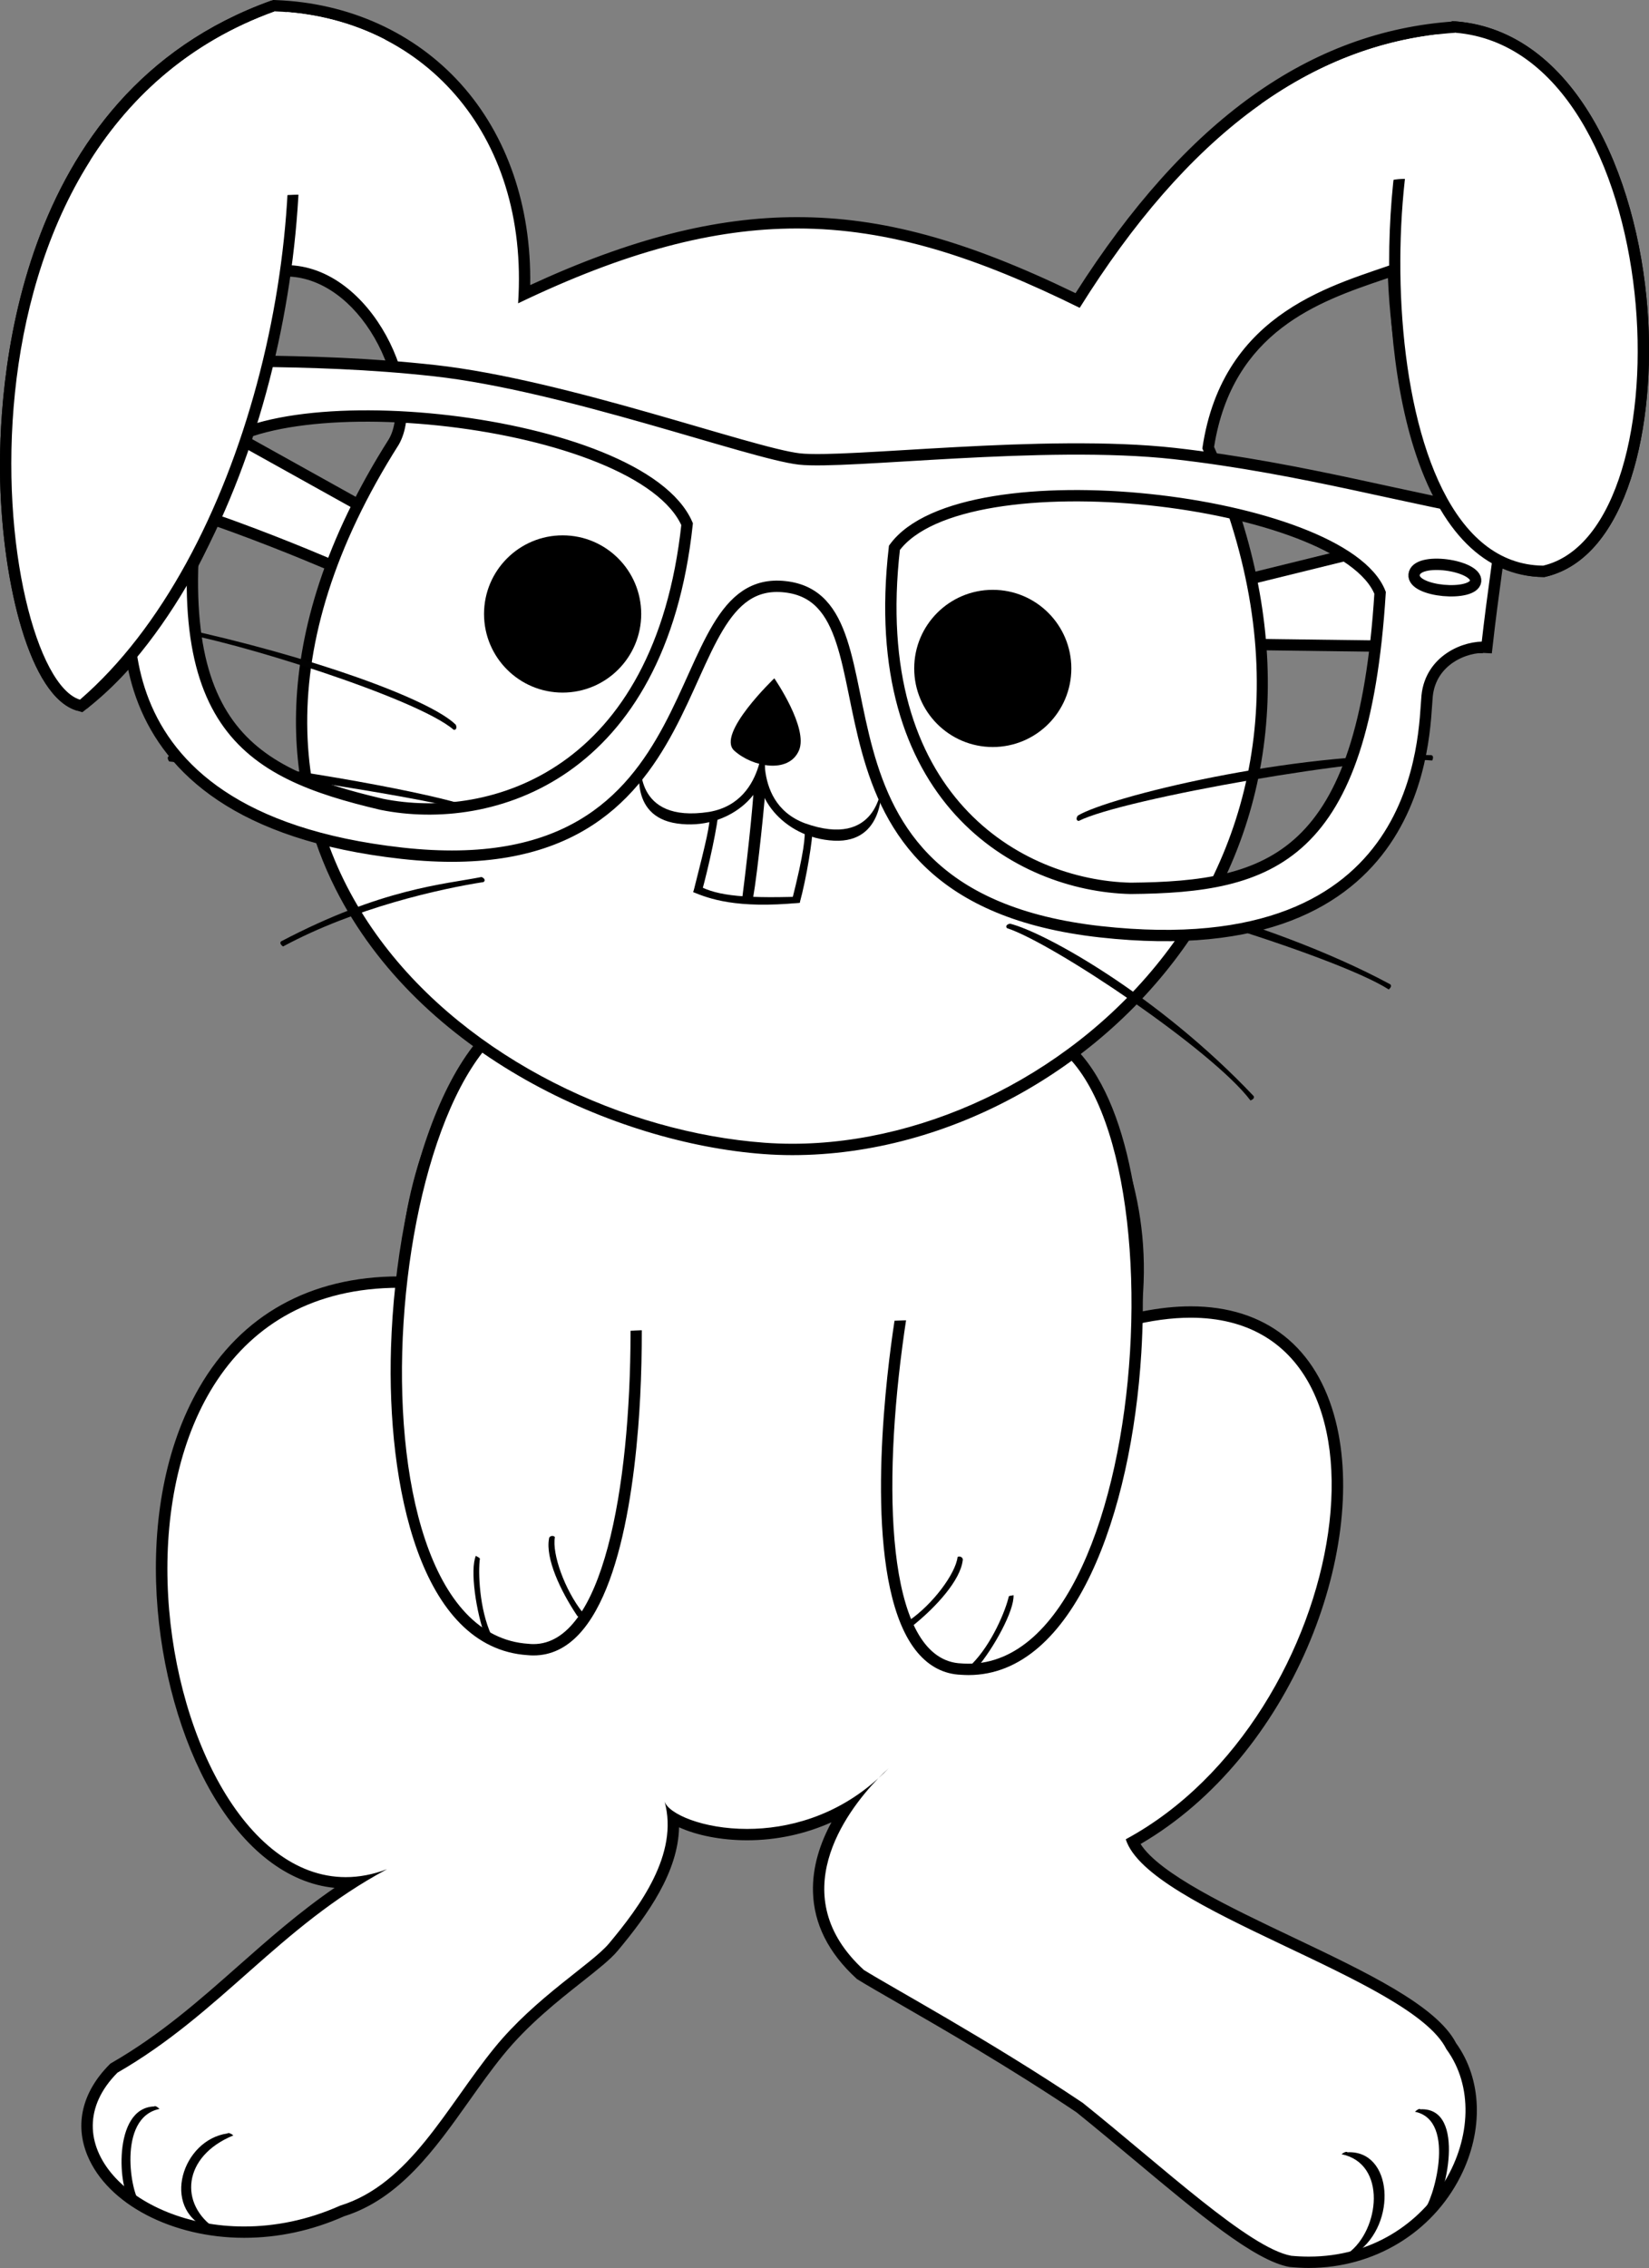 <?xml version="1.0" encoding="utf-8"?>
<!-- Generator: Adobe Illustrator 15.0.0, SVG Export Plug-In . SVG Version: 6.00 Build 0)  -->
<!DOCTYPE svg PUBLIC "-//W3C//DTD SVG 1.1//EN" "http://www.w3.org/Graphics/SVG/1.1/DTD/svg11.dtd">
<svg version="1.1" id="Bunny_1_" xmlns="http://www.w3.org/2000/svg" xmlns:xlink="http://www.w3.org/1999/xlink" x="0px" y="0px"
	 width="72.684px" height="99.926px" viewBox="0 0 72.684 99.926" enable-background="new 0 0 72.684 99.926" xml:space="preserve">
<rect x="0" y="0" width="72.684" height="99.926" fill="#808080" stroke="none"/>
<g id="Body_1_">
	<g id="body">
		<path fill-rule="evenodd" clip-rule="evenodd" fill="#FFFFFF" d="M57.691,99.675c-0.261,0-0.528-0.012-0.801-0.039
			c-1.485-0.27-4.036-2.4-6.736-4.658c-0.857-0.717-1.73-1.445-2.588-2.133c-2.953-1.979-5.922-3.688-7.887-4.82
			c-0.767-0.441-1.367-0.787-1.736-1.018c-1.208-1.102-1.821-2.318-1.86-3.646c-0.041-1.395,0.551-2.684,1.231-3.691
			c-1.329,0.758-2.835,1.162-4.386,1.162c-1.306,0-2.543-0.299-3.263-0.734c0.147,2.045-1.224,4.008-2.634,5.693
			c-0.301,0.359-0.836,0.783-1.515,1.32c-1.082,0.855-2.429,1.92-3.534,3.279c-0.525,0.646-1.029,1.355-1.516,2.043
			c-1.483,2.088-3.018,4.25-5.402,4.984c-1.372,0.613-2.83,0.93-4.306,0.93c-3.079,0-5.822-1.422-6.67-3.461
			c-0.535-1.285-0.212-2.613,0.91-3.742c2.218-1.287,3.972-2.838,5.668-4.336c1.501-1.326,3.044-2.689,4.89-3.865
			c-0.106,0.008-0.212,0.012-0.317,0.012c-4.853,0-8.112-7.152-8.112-13.83c0-3.42,0.854-6.508,2.405-8.695
			c1.828-2.578,4.62-3.941,8.073-3.941c0.109,0,0.22,0.002,0.332,0.004c-0.175-3.025,1.226-8.422,3.98-10.514
			c2.021-0.635,7.856-1.271,13.444-1.271c4.173,0,9.631,0.344,11.942,1.988l0.045,0.031l0.027,0.049
			c1.684,2.912,3.301,6.527,2.64,11.334c0.875-0.199,1.704-0.301,2.47-0.301c3.17,0,5.354,1.73,6.146,4.869
			c1.433,5.676-1.982,14.721-8.696,18.475c0.679,1.453,3.854,2.961,6.928,4.422c3.256,1.547,6.331,3.008,7.114,4.6
			c1.093,1.48,1.168,3.646,0.172,5.613C62.933,98.185,60.459,99.675,57.691,99.675C57.691,99.675,57.692,99.675,57.691,99.675z"/>
		<path d="M35.36,44.956c4.929,0,9.756,0.49,11.798,1.943c1.716,2.967,3.337,6.65,2.555,11.539c1.016-0.26,1.938-0.381,2.771-0.381
			c10.035,0,7.068,17.627-2.863,22.98c0.992,3.141,12.598,6.131,14.13,9.244c2.39,3.254-0.495,9.143-6.06,9.143
			c-0.253,0-0.513-0.012-0.777-0.037c-1.848-0.336-5.652-3.904-9.191-6.738c-4.148-2.781-8.346-5.045-9.647-5.855
			c-3.538-3.242-0.838-6.922,0.637-8.443c0.152-0.137,0.303-0.283,0.45-0.436c-0.126,0.113-0.28,0.26-0.45,0.436
			c-1.857,1.682-4.006,2.23-5.783,2.23c-1.949,0-3.453-0.66-3.637-1.207c-0.003-0.012-0.007-0.025-0.011-0.037
			c0.003,0.012,0.006,0.025,0.011,0.037c0.641,2.309-1.111,4.654-2.452,6.256c-0.746,0.893-3.239,2.371-5.051,4.602
			c-2.12,2.609-3.726,6-6.798,6.947c-1.441,0.643-2.886,0.918-4.232,0.918c-4.967,0-8.574-3.766-5.583-6.777
			c4.561-2.623,7.152-6.439,11.883-8.965c-0.626,0.238-1.233,0.35-1.82,0.35c-8.938,0-12.793-25.971,2.366-25.967
			c0.197,0,0.399,0.004,0.602,0.014c-0.262-2.721,1.044-8.436,3.861-10.574C23.96,45.597,29.727,44.956,35.36,44.956 M35.36,44.456
			c-5.611,0-11.479,0.643-13.439,1.242l-0.085,0.025l-0.071,0.055c-2.74,2.08-4.173,7.332-4.09,10.459c-0.023,0-0.047,0-0.071,0
			c0,0-0.002,0-0.002,0c-3.92,0-6.971,1.695-8.823,4.902c-3.054,5.287-2.122,13.225,0.544,17.844
			c1.456,2.521,3.366,3.992,5.423,4.195c-1.567,1.076-2.922,2.273-4.245,3.441c-1.687,1.49-3.431,3.033-5.575,4.266l-0.058,0.033
			l-0.047,0.047c-1.197,1.207-1.539,2.633-0.962,4.016c0.886,2.129,3.724,3.615,6.901,3.615c1.501,0,2.985-0.318,4.408-0.949
			c2.449-0.77,4.002-2.955,5.503-5.07c0.485-0.684,0.986-1.389,1.507-2.029c1.087-1.34,2.422-2.395,3.495-3.242
			c0.689-0.545,1.234-0.975,1.551-1.354c1.351-1.615,2.664-3.48,2.708-5.443c0.771,0.352,1.851,0.572,2.998,0.572
			c1.295,0,2.559-0.273,3.719-0.793c-0.49,0.904-0.848,1.955-0.814,3.08c0.041,1.398,0.682,2.674,1.904,3.795l0.034,0.031
			l0.039,0.025c0.375,0.232,0.979,0.58,1.745,1.021c1.962,1.131,4.926,2.838,7.889,4.824c0.82,0.66,1.699,1.395,2.55,2.104
			c2.845,2.379,5.302,4.432,6.83,4.711c0.318,0.031,0.596,0.045,0.867,0.045c2.863,0,5.422-1.543,6.679-4.025
			c1.031-2.037,0.957-4.285-0.191-5.879c-0.852-1.652-3.94-3.119-7.21-4.674c-2.759-1.311-5.854-2.781-6.697-4.1
			c6.666-3.881,10.04-12.93,8.601-18.631c-0.823-3.262-3.092-5.059-6.388-5.059c-0.682,0-1.411,0.078-2.177,0.232
			c0.548-4.705-1.053-8.264-2.717-11.143l-0.054-0.094l-0.089-0.062C45.082,44.81,39.569,44.456,35.36,44.456L35.36,44.456z"/>
	</g>
	<g id="Inner_1_">
		<g id="leg_x5F_right">
			<g id="Form_40">
				<g>
					<path fill-rule="evenodd" clip-rule="evenodd" d="M59.392,94.827c-0.043-0.057-0.204,0.033-0.258,0.086
						c2.009,0.412,1.682,3.342,0.286,4.363c0.107,0.047,0.254,0.018,0.396-0.037C61.586,97.976,61.396,94.729,59.392,94.827z"/>
				</g>
			</g>
			<g id="Form_40_Kopie">
				<g>
					<path fill-rule="evenodd" clip-rule="evenodd" d="M62.602,92.933c-0.042-0.055-0.181,0.057-0.234,0.109
						c1.895,0.387,0.75,4.066,0.392,4.33c0.107,0.047,0.254,0.018,0.396-0.037C63.685,96.956,64.684,92.833,62.602,92.933z"/>
				</g>
			</g>
		</g>
		<g id="leg_x5F_left">
			<g id="Form_40_Kopie_2">
				<g>
					<path fill-rule="evenodd" clip-rule="evenodd" d="M10.285,94.085c-0.053-0.053-0.214-0.143-0.257-0.088
						c-2.006,0.281-2.933,3.279-0.905,4.172c0.143,0.055,0.289,0.086,0.397,0.039C7.884,97.136,8.037,95.005,10.285,94.085z"/>
				</g>
			</g>
			<g id="Form_40_Kopie_3">
				<g>
					<path fill-rule="evenodd" clip-rule="evenodd" d="M7.031,92.917c-0.053-0.053-0.192-0.164-0.234-0.109
						c-1.878,0.062-1.562,3.783-1.033,4.162c0.143,0.055,0.289,0.084,0.396,0.037C5.801,96.745,5.137,93.304,7.031,92.917z"/>
				</g>
			</g>
		</g>
		<g id="arm_x5F_left">
			<g>
				<path fill-rule="evenodd" clip-rule="evenodd" fill="#FFFFFF" d="M23.515,72.687c-0.081,0-0.162-0.004-0.244-0.012
					c-4.568-0.289-5.974-7.338-5.787-13.287c0.23-7.316,2.718-15.092,6.875-15.092c0.177,0,0.355,0.016,0.537,0.045
					c2.565,0.416,3.563,11.367,2.983,18.547C27.583,66.548,26.624,72.687,23.515,72.687z"/>
				<path d="M24.358,44.546c0.164,0,0.329,0.014,0.497,0.041c3.535,0.574,4.749,27.85-1.341,27.85c-0.072,0-0.145-0.004-0.218-0.012
					C14.56,71.876,16.987,44.55,24.358,44.546 M24.36,44.046h-0.002c-4.316,0.002-6.892,7.906-7.124,15.342
					c-0.189,6.059,1.277,13.236,6.031,13.537c0.071,0.008,0.161,0.012,0.25,0.012c3.144,0,4.244-5.453,4.614-10.027
					c0.58-7.191-0.397-18.361-3.193-18.816C24.743,44.062,24.549,44.046,24.36,44.046L24.36,44.046z"/>
			</g>
			<g id="Form_39">
				<g>
					<path fill-rule="evenodd" clip-rule="evenodd" d="M24.458,67.72c-0.068-0.086-0.256-0.055-0.259,0.076
						c-0.158,0.863,0.491,2.279,1.25,3.406c0.076,0.074,0.156-0.014,0.226-0.166C24.892,70.048,24.325,68.462,24.458,67.72z"/>
				</g>
			</g>
			<g id="Form_39_Kopie">
				<g>
					<path fill-rule="evenodd" clip-rule="evenodd" d="M21.153,68.667c-0.055-0.066-0.108-0.064-0.177-0.121
						c-0.268,0.609,0.004,2.479,0.424,3.604c0.058,0.088,0.155,0.021,0.258-0.109C21.127,70.896,21.069,69.263,21.153,68.667z"/>
				</g>
			</g>
		</g>
		<g id="arm_x5F_right">
			<g>
				<path fill-rule="evenodd" clip-rule="evenodd" fill="#FFFFFF" d="M42.689,73.552c-0.106,0-0.214-0.004-0.322-0.014
					c-0.665-0.021-1.249-0.318-1.727-0.883c-2.245-2.648-1.529-10.213-1.118-13.342c0.764-5.807,2.855-14.01,5.118-14.064
					c0.001,0,0.003,0,0.004,0c1.05,0,1.919,0.406,2.67,1.205c2.023,2.15,3.101,7.305,2.744,13.133
					C49.632,66.536,47.189,73.552,42.689,73.552L42.689,73.552z"/>
				<path d="M44.725,45.499c3.87,0,5.512,7.064,5.083,14.072c-0.422,6.893-2.846,13.73-7.119,13.73
					c-0.101,0-0.201-0.004-0.304-0.012c-3.184-0.107-3.524-7.033-2.615-13.943c0.908-6.91,3.065-13.803,4.876-13.848
					C44.672,45.499,44.699,45.499,44.725,45.499 M44.725,44.999h-0.091c-2.563,0.062-4.609,8.576-5.36,14.281
					c-0.416,3.162-1.134,10.812,1.175,13.537c0.525,0.619,1.172,0.947,1.92,0.973c0.094,0.006,0.208,0.012,0.32,0.012
					c4.662,0,7.186-7.133,7.618-14.201c0.287-4.689-0.301-10.65-2.811-13.318C46.695,45.431,45.763,44.999,44.725,44.999
					L44.725,44.999z"/>
			</g>
			<g id="Form_39_Kopie_2">
				<g>
					<path fill-rule="evenodd" clip-rule="evenodd" d="M42.209,68.599c-0.093,0.748-1.104,2.094-2.146,2.805
						c0.021,0.166,0.071,0.273,0.167,0.227c1.059-0.852,2.099-2.01,2.204-2.881C42.47,68.622,42.3,68.536,42.209,68.599z"/>
				</g>
			</g>
			<g id="Form_39_Kopie_3">
				<g>
					<path fill-rule="evenodd" clip-rule="evenodd" d="M44.466,70.333c-0.127,0.588-0.743,2.102-1.636,2.992
						c0.051,0.158,0.12,0.256,0.204,0.191c0.781-0.91,1.682-2.572,1.639-3.236C44.589,70.31,44.542,70.288,44.466,70.333z"/>
				</g>
			</g>
		</g>
		<g id="arm_x5F_overlay">
			<g>
				<polygon fill-rule="evenodd" clip-rule="evenodd" fill="#FFFFFF" points="26.022,46.573 24.719,58.771 30.221,58.521 
					38.515,58.224 41.806,58.099 44.364,46.229 				"/>
			</g>
		</g>
	</g>
</g>
<g id="Head_1_">
	<g id="Glasses_x5F_Back_1_">
		<g id="Form_22">
			<g>
				<path fill-rule="evenodd" clip-rule="evenodd" fill="#FFFFFF" d="M4.419,15.909l-0.579,5.691
					c2.545-0.279,10.964,3.391,10.964,3.391l2.709-1.795L4.419,15.909z"/>
			</g>
			<g>
				<path fill="none" stroke="#000000" stroke-width="0.5" stroke-miterlimit="5" d="M4.419,15.909l-0.579,5.691
					c2.545-0.279,10.964,3.391,10.964,3.391l2.709-1.795L4.419,15.909z"/>
			</g>
		</g>
		<g id="Form_23">
			<g>
				<polygon fill-rule="evenodd" clip-rule="evenodd" fill="#FFFFFF" points="54.003,25.771 54.297,28.384 65.144,28.524 
					65.795,22.868 				"/>
			</g>
			<g>
				<polygon fill="none" stroke="#000000" stroke-width="0.5" stroke-miterlimit="5" points="54.003,25.771 54.297,28.384 
					65.144,28.524 65.795,22.868 				"/>
			</g>
		</g>
	</g>
	<g id="face">
		<g id="face_1_">
			<path fill-rule="evenodd" clip-rule="evenodd" fill="#FFFFFF" d="M34.919,50.644c-0.417,0-0.83-0.016-1.241-0.047
				c-6.434-0.475-15.022-4.295-18.676-11.564c-2.029-4.035-3.266-10.707,2.36-19.57c0.608-1.051,0.347-2.988-0.64-4.701
				c-1.037-1.799-2.538-2.83-4.119-2.83c-0.015,0-0.03,0-0.044,0.002c-1.725,9.395-4.712,15.818-8.879,19.09l-0.103,0.08
				l-0.125-0.037c-1.693-0.514-3.066-4.754-3.194-9.863C0.161,17.319,0.723,4.329,12.037,0.267c3.255,0.104,6.093,1.385,8.085,3.596
				c2.079,2.305,3.131,5.523,2.986,9.096c4.546-2.141,8.375-3.141,12.019-3.141c3.758,0,7.468,1.025,12.371,3.422
				C52.34,5.56,57.784,1.618,64.134,1.192c5.083,0.422,7.79,6.574,8.234,12.482c0.372,4.955-0.812,10.664-4.292,11.49
				c-4.141-0.033-6.483-6.795-6.663-13.262c-0.17,0.059-0.348,0.119-0.531,0.182c-2.716,0.926-6.814,2.322-7.629,7.641
				c3.409,7.582,3.145,15.076-0.749,21.111c-3.842,5.955-10.743,9.805-17.582,9.807C34.921,50.644,34.92,50.644,34.919,50.644z"/>
			<path d="M12.122,0.501c6.408,0.238,11.22,5.285,10.715,12.863c4.734-2.275,8.616-3.297,12.291-3.297
				c4.108,0,7.959,1.275,12.463,3.496C52.285,6.042,57.724,1.872,64.151,1.442c9.381,0.783,10.382,21.932,3.868,23.48
				c-4.166-0.041-6.269-7.371-6.363-13.373c-2.674,0.98-7.762,2.078-8.66,8.211c8.138,17.986-6.056,30.633-18.073,30.633
				c-0.412,0-0.819-0.016-1.226-0.045C21.451,49.444,6.127,37.626,17.573,19.597c1.323-2.287-1.141-7.914-4.97-7.916
				c-0.084,0-0.169,0.004-0.254,0.01c-1.118,6.178-3.419,14.893-8.824,19.137C-0.22,29.69-3.238,6.017,12.122,0.501 M12.043-0.001
				L11.953,0.03C0.48,4.149-0.09,17.282,0.008,21.21c0.114,4.543,1.309,9.469,3.372,10.096l0.249,0.074l0.205-0.16
				c4.186-3.287,7.19-9.689,8.933-19.033c1.412,0.07,2.799,1.068,3.74,2.699c0.93,1.613,1.197,3.488,0.635,4.459
				c-5.678,8.945-4.419,15.707-2.361,19.801c3.697,7.355,12.378,11.221,18.88,11.701c0.414,0.031,0.839,0.047,1.263,0.047
				c6.921,0,13.904-3.895,17.791-9.92c3.93-6.09,4.212-13.645,0.799-21.283c0.814-5.107,4.646-6.414,7.451-7.369
				c0.071-0.023,0.143-0.049,0.212-0.072c0.228,5.516,2.165,13.127,6.839,13.174h0.062l0.059-0.014
				c3.623-0.861,4.863-6.697,4.483-11.752c-0.452-6.016-3.233-12.279-8.425-12.713L64.155,0.94l-0.037,0.002
				C57.734,1.37,52.264,5.29,47.407,12.917c-4.841-2.346-8.533-3.35-12.279-3.35c-3.583,0-7.337,0.953-11.758,2.994
				c0.055-3.477-1.018-6.6-3.061-8.867c-2.038-2.262-4.939-3.572-8.168-3.691L12.043-0.001L12.043-0.001z"/>
		</g>
		<g id="Features_1_">
			<g id="whiskers_1_">
				<g id="whiskers_x5F_right_1_">
					<g id="Form_36_3_">
						<g>
							<path fill-rule="evenodd" clip-rule="evenodd" d="M63.09,33.271c-6.172-0.158-14.229,1.846-15.579,2.662
								c-0.084,0.105-0.08,0.232,0.041,0.236c1.908-0.979,13.019-2.918,15.578-2.662C63.155,33.454,63.209,33.302,63.09,33.271z"/>
						</g>
					</g>
					<g id="Form_36_Kopie_3_">
						<g>
							<path fill-rule="evenodd" clip-rule="evenodd" d="M61.276,43.366c-5.445-2.932-13.386-4.775-14.952-4.605
								c-0.121,0.061-0.17,0.176-0.062,0.23c2.143-0.082,12.635,3.109,14.951,4.605C61.257,43.56,61.372,43.444,61.276,43.366z"/>
						</g>
					</g>
					<g id="Form_36_Kopie_2_3_">
						<g>
							<path fill-rule="evenodd" clip-rule="evenodd" d="M55.256,48.29c-4.212-4.445-9.203-7.211-10.731-7.592
								c-0.135,0.016-0.222,0.107-0.14,0.195c2.039,0.664,9.075,5.387,10.732,7.592C55.172,48.466,55.319,48.397,55.256,48.29z"/>
						</g>
					</g>
				</g>
				<g id="whiskers_x5F_left_1_">
					<g id="Form_36_1_">
						<g>
							<path fill-rule="evenodd" clip-rule="evenodd" fill="#020202" d="M20.09,31.931c-1.119-1.109-6.295-3.004-12.33-4.303
								c-0.124,0.002-0.106,0.164-0.095,0.221c2.548,0.354,10.705,2.902,12.33,4.303C20.113,32.175,20.147,32.054,20.09,31.931z"/>
						</g>
					</g>
					<g id="Form_36_Kopie_1_">
						<g>
							<path fill-rule="evenodd" clip-rule="evenodd" d="M20.283,35.407c-1.957-0.584-8.188-1.74-12.834-2.098
								c-0.111,0.055-0.027,0.193,0.007,0.24c3.135,0.395,10.771,1.514,12.834,2.098C20.407,35.62,20.386,35.495,20.283,35.407z"/>
						</g>
					</g>
					<g id="Form_36_Kopie_2_1_">
						<g>
							<path fill-rule="evenodd" clip-rule="evenodd" d="M21.223,38.64c-1.666,0.33-4.375,0.494-8.836,2.838
								c-0.085,0.088,0.041,0.189,0.089,0.223c3.171-1.709,6.936-2.543,8.836-2.838C21.413,38.796,21.35,38.687,21.223,38.64z"/>
						</g>
					</g>
				</g>
			</g>
		</g>
		<g id="Eyes_1_">
			<g id="Form_15_1_">
				<g>
					<circle fill-rule="evenodd" clip-rule="evenodd" cx="24.799" cy="27.051" r="3.464"/>
				</g>
			</g>
			<g id="Form_15_Kopie_1_">
				<g>
					<circle fill-rule="evenodd" clip-rule="evenodd" cx="43.759" cy="29.45" r="3.463"/>
				</g>
			</g>
		</g>
		<g id="Nose_x5F_Mouth_1_">
			<g id="teath_1_">
				<g id="Form_34">
					<g>
						<path fill-rule="evenodd" clip-rule="evenodd" d="M33.233,34.479c0,0.49-0.205,2.65-0.514,5.07
							c0.139,0,0.344-0.016,0.479-0.016c0.188-1.049,0.553-4.512,0.553-5.057C33.575,34.478,33.433,34.479,33.233,34.479z"/>
					</g>
				</g>
				<g id="Form_35">
					<g>
						<path fill-rule="evenodd" clip-rule="evenodd" d="M30.651,38.944c0,0.186-0.069,0.25-0.092,0.365
							c0.69,0.279,1.879,0.74,4.691,0.467c-0.022-0.088,0.042-0.168,0.042-0.271C32.507,39.597,31.449,39.423,30.651,38.944z"/>
					</g>
				</g>
				<g id="Form_34_Kopie">
					<g>
						<path fill-rule="evenodd" clip-rule="evenodd" d="M31.287,35.894c0,0.49-0.131,1.061-0.728,3.416
							c0.138,0,0.237-0.012,0.372-0.012c0.297-1.074,0.731-3.033,0.731-3.578C31.486,35.72,31.487,35.894,31.287,35.894z"/>
					</g>
				</g>
				<g id="Form_34_Kopie_2">
					<g>
						<path fill-rule="evenodd" clip-rule="evenodd" d="M35.479,36.425c0,0.49-0.003,1.01-0.601,3.363
							c0.139,0,0.238-0.012,0.372-0.012c0.298-1.074,0.575-2.809,0.575-3.354C35.65,36.423,35.679,36.425,35.479,36.425z"/>
					</g>
				</g>
			</g>
			<g id="Form_16_2_">
				<g>
					<path fill-rule="evenodd" clip-rule="evenodd" d="M34.13,29.886c0,0-2.576,2.459-1.764,3.189
						c0.806,0.725,2.397,1.027,2.849-0.008C35.647,32.079,34.13,29.886,34.13,29.886z"/>
				</g>
			</g>
			<g id="Form_17_2_">
				<g>
					<path fill-rule="evenodd" clip-rule="evenodd" d="M31.257,35.772c-3.361,0.521-3.006-2.23-3.006-2.23s-0.636,2.426,1.601,2.742
						c2.237,0.314,4.076-1.342,3.846-2.918S34.002,35.3,31.257,35.772z"/>
				</g>
			</g>
			<g id="Form_17_Kopie_2_">
				<g>
					<path fill-rule="evenodd" clip-rule="evenodd" d="M38.851,34.649c0,0-0.172,2.77-3.374,1.623
						c-2.606-0.982-1.416-4.328-1.94-2.824s0.968,3.479,3.224,3.592C39.017,37.151,38.851,34.649,38.851,34.649z"/>
				</g>
			</g>
		</g>
	</g>
	<g id="Glasses_1_">
		<g id="Form_24">
			<g>
				<rect x="4.47" y="17.692" fill-rule="evenodd" clip-rule="evenodd" fill="#FFFFFF" width="3.84" height="2.641"/>
			</g>
		</g>
		<g id="Form_25">
			<g>
				<rect x="61.35" y="23.454" fill-rule="evenodd" clip-rule="evenodd" fill="#FFFFFF" width="4.08" height="4.08"/>
			</g>
		</g>
		<g id="Form_19">
			<g>
				<path fill-rule="evenodd" clip-rule="evenodd" fill="#FFFFFF" d="M51.765,19.983c-5.76-0.641-14.41,0.471-16.53,0.24
					c-2.12-0.24-10.31-3.25-16.07-3.891c-5.76-0.639-10.74-0.289-14.76-0.58c-0.21,1.85-0.27,3.301-0.55,5.881
					c0.93,0.129,2.28,1.08,2.09,2.66s-2.68,11.689,11.76,13.299c14.44,1.611,11.32-12.369,16.9-11.74
					c5.58,0.611-0.54,13.592,13.9,15.201c14.439,1.6,14.24-8.801,14.399-10.391c0.16-1.58,1.681-2.209,2.63-2.141
					c0.29-2.568,0.54-4,0.75-5.85C62.295,22.073,57.525,20.634,51.765,19.983z M4.975,18.888c0.078-0.699,2.8-0.502,2.708,0.316
					C7.597,19.976,4.896,19.587,4.975,18.888z M16.826,35.438c-6.026-1.416-9.73-3.506-7.858-15.121
					c2.501-3.686,19.265-1.953,21.318,2.777C29.099,34.144,21.678,36.415,16.826,35.438z M49.836,39.14
					c-4.947-0.115-11.687-3.965-10.412-15.004c3.044-4.162,19.778-2.16,21.407,1.984C60.099,37.864,56.026,39.085,49.836,39.14z
					 M62.33,25.317c0.091-0.818,2.79-0.412,2.712,0.287C64.963,26.306,62.244,26.089,62.33,25.317z"/>
			</g>
			<g>
				<path fill="none" stroke="#000000" stroke-width="0.5" stroke-miterlimit="5" d="M51.765,19.983
					c-5.76-0.641-14.41,0.471-16.53,0.24c-2.12-0.24-10.31-3.25-16.07-3.891c-5.76-0.639-10.74-0.289-14.76-0.58
					c-0.21,1.85-0.27,3.301-0.55,5.881c0.93,0.129,2.28,1.08,2.09,2.66s-2.68,11.689,11.76,13.299
					c14.44,1.611,11.32-12.369,16.9-11.74c5.58,0.611-0.54,13.592,13.9,15.201c14.439,1.6,14.24-8.801,14.399-10.391
					c0.16-1.58,1.681-2.209,2.63-2.141c0.29-2.568,0.54-4,0.75-5.85C62.295,22.073,57.525,20.634,51.765,19.983z M4.975,18.888
					c0.078-0.699,2.8-0.502,2.708,0.316C7.597,19.976,4.896,19.587,4.975,18.888z M16.826,35.438
					c-6.026-1.416-9.73-3.506-7.858-15.121c2.501-3.686,19.265-1.953,21.318,2.777C29.099,34.144,21.678,36.415,16.826,35.438z
					 M49.836,39.14c-4.947-0.115-11.687-3.965-10.412-15.004c3.044-4.162,19.778-2.16,21.407,1.984
					C60.099,37.864,56.026,39.085,49.836,39.14z M62.33,25.317c0.091-0.818,2.79-0.412,2.712,0.287
					C64.963,26.306,62.244,26.089,62.33,25.317z"/>
			</g>
		</g>
	</g>
	<g id="face_x5F_overlay">
		<g id="Left_x5F_Ear_1_">
			<g>
				<path fill-rule="evenodd" clip-rule="evenodd" fill="#FFFFFF" d="M3.452,31.065c-1.693-0.514-3.066-4.754-3.194-9.863
					C0.161,17.319,0.723,4.329,12.037,0.267l0.329,0.182c2.008,9.182-1.062,23.992-8.677,30.568L3.452,31.065z"/>
				<path d="M12.122,0.501c2.099,9.598-1.37,24.086-8.597,30.326C-0.22,29.69-3.238,6.017,12.122,0.501 M11.953,0.03
					C0.48,4.149-0.09,17.282,0.008,21.21c0.114,4.543,1.309,9.469,3.372,10.096l0.472-0.102c7.682-6.631,10.781-21.559,8.758-30.809
					L11.953,0.03L11.953,0.03z"/>
			</g>
			<g>
				<path fill-rule="evenodd" clip-rule="evenodd" fill="#FFFFFF" d="M68.016,25.173c-2.438-0.025-4.322-1.922-5.451-5.484
					C60.592,13.456,61.4,3.11,64.005,1.239l0.074-0.055l0.092,0.008c5.046,0.422,7.753,6.574,8.197,12.482
					c0.372,4.955-0.812,10.664-4.292,11.49l-0.029,0.008H68.016z"/>
				<path d="M64.151,1.442c9.381,0.783,10.382,21.932,3.868,23.48C60.094,24.845,60.685,3.933,64.151,1.442 M64.009,0.929
					l-0.15,0.107c-2.67,1.918-3.528,12.42-1.532,18.727c1.164,3.678,3.131,5.635,5.688,5.66h0.062l0.059-0.014
					c3.623-0.861,4.863-6.697,4.483-11.752c-0.452-6.016-3.233-12.279-8.425-12.713L64.009,0.929L64.009,0.929z"/>
			</g>
			<g id="Background_Kopie_5_1_">
				<g>
					<path fill-rule="evenodd" clip-rule="evenodd" fill="#FFFFFF" d="M16.969,1.741c-1.443-0.744-3.085-1.174-4.847-1.24
						C8.43,1.827,5.8,4.202,3.986,7.06c1.654,1.836,3.201,2.227,8.499,1.562c0.078-0.047,0.849-0.041,0.921-0.055
						C18.461,7.362,17.007,4.647,16.969,1.741z"/>
				</g>
			</g>
			<g id="Background_Kopie_8_1_">
				<g>
					<path fill-rule="evenodd" clip-rule="evenodd" fill="#FFFFFF" d="M64.151,1.442c-3.073,0.205-5.922,1.268-8.57,3.141
						c1.843,2.178-0.912,4.639,5.77,3.359c0.12-0.051,0.763-0.096,0.71-0.016C62.993,11.597,74.812,9.745,64.151,1.442z"/>
				</g>
			</g>
		</g>
	</g>
</g>
</svg>
